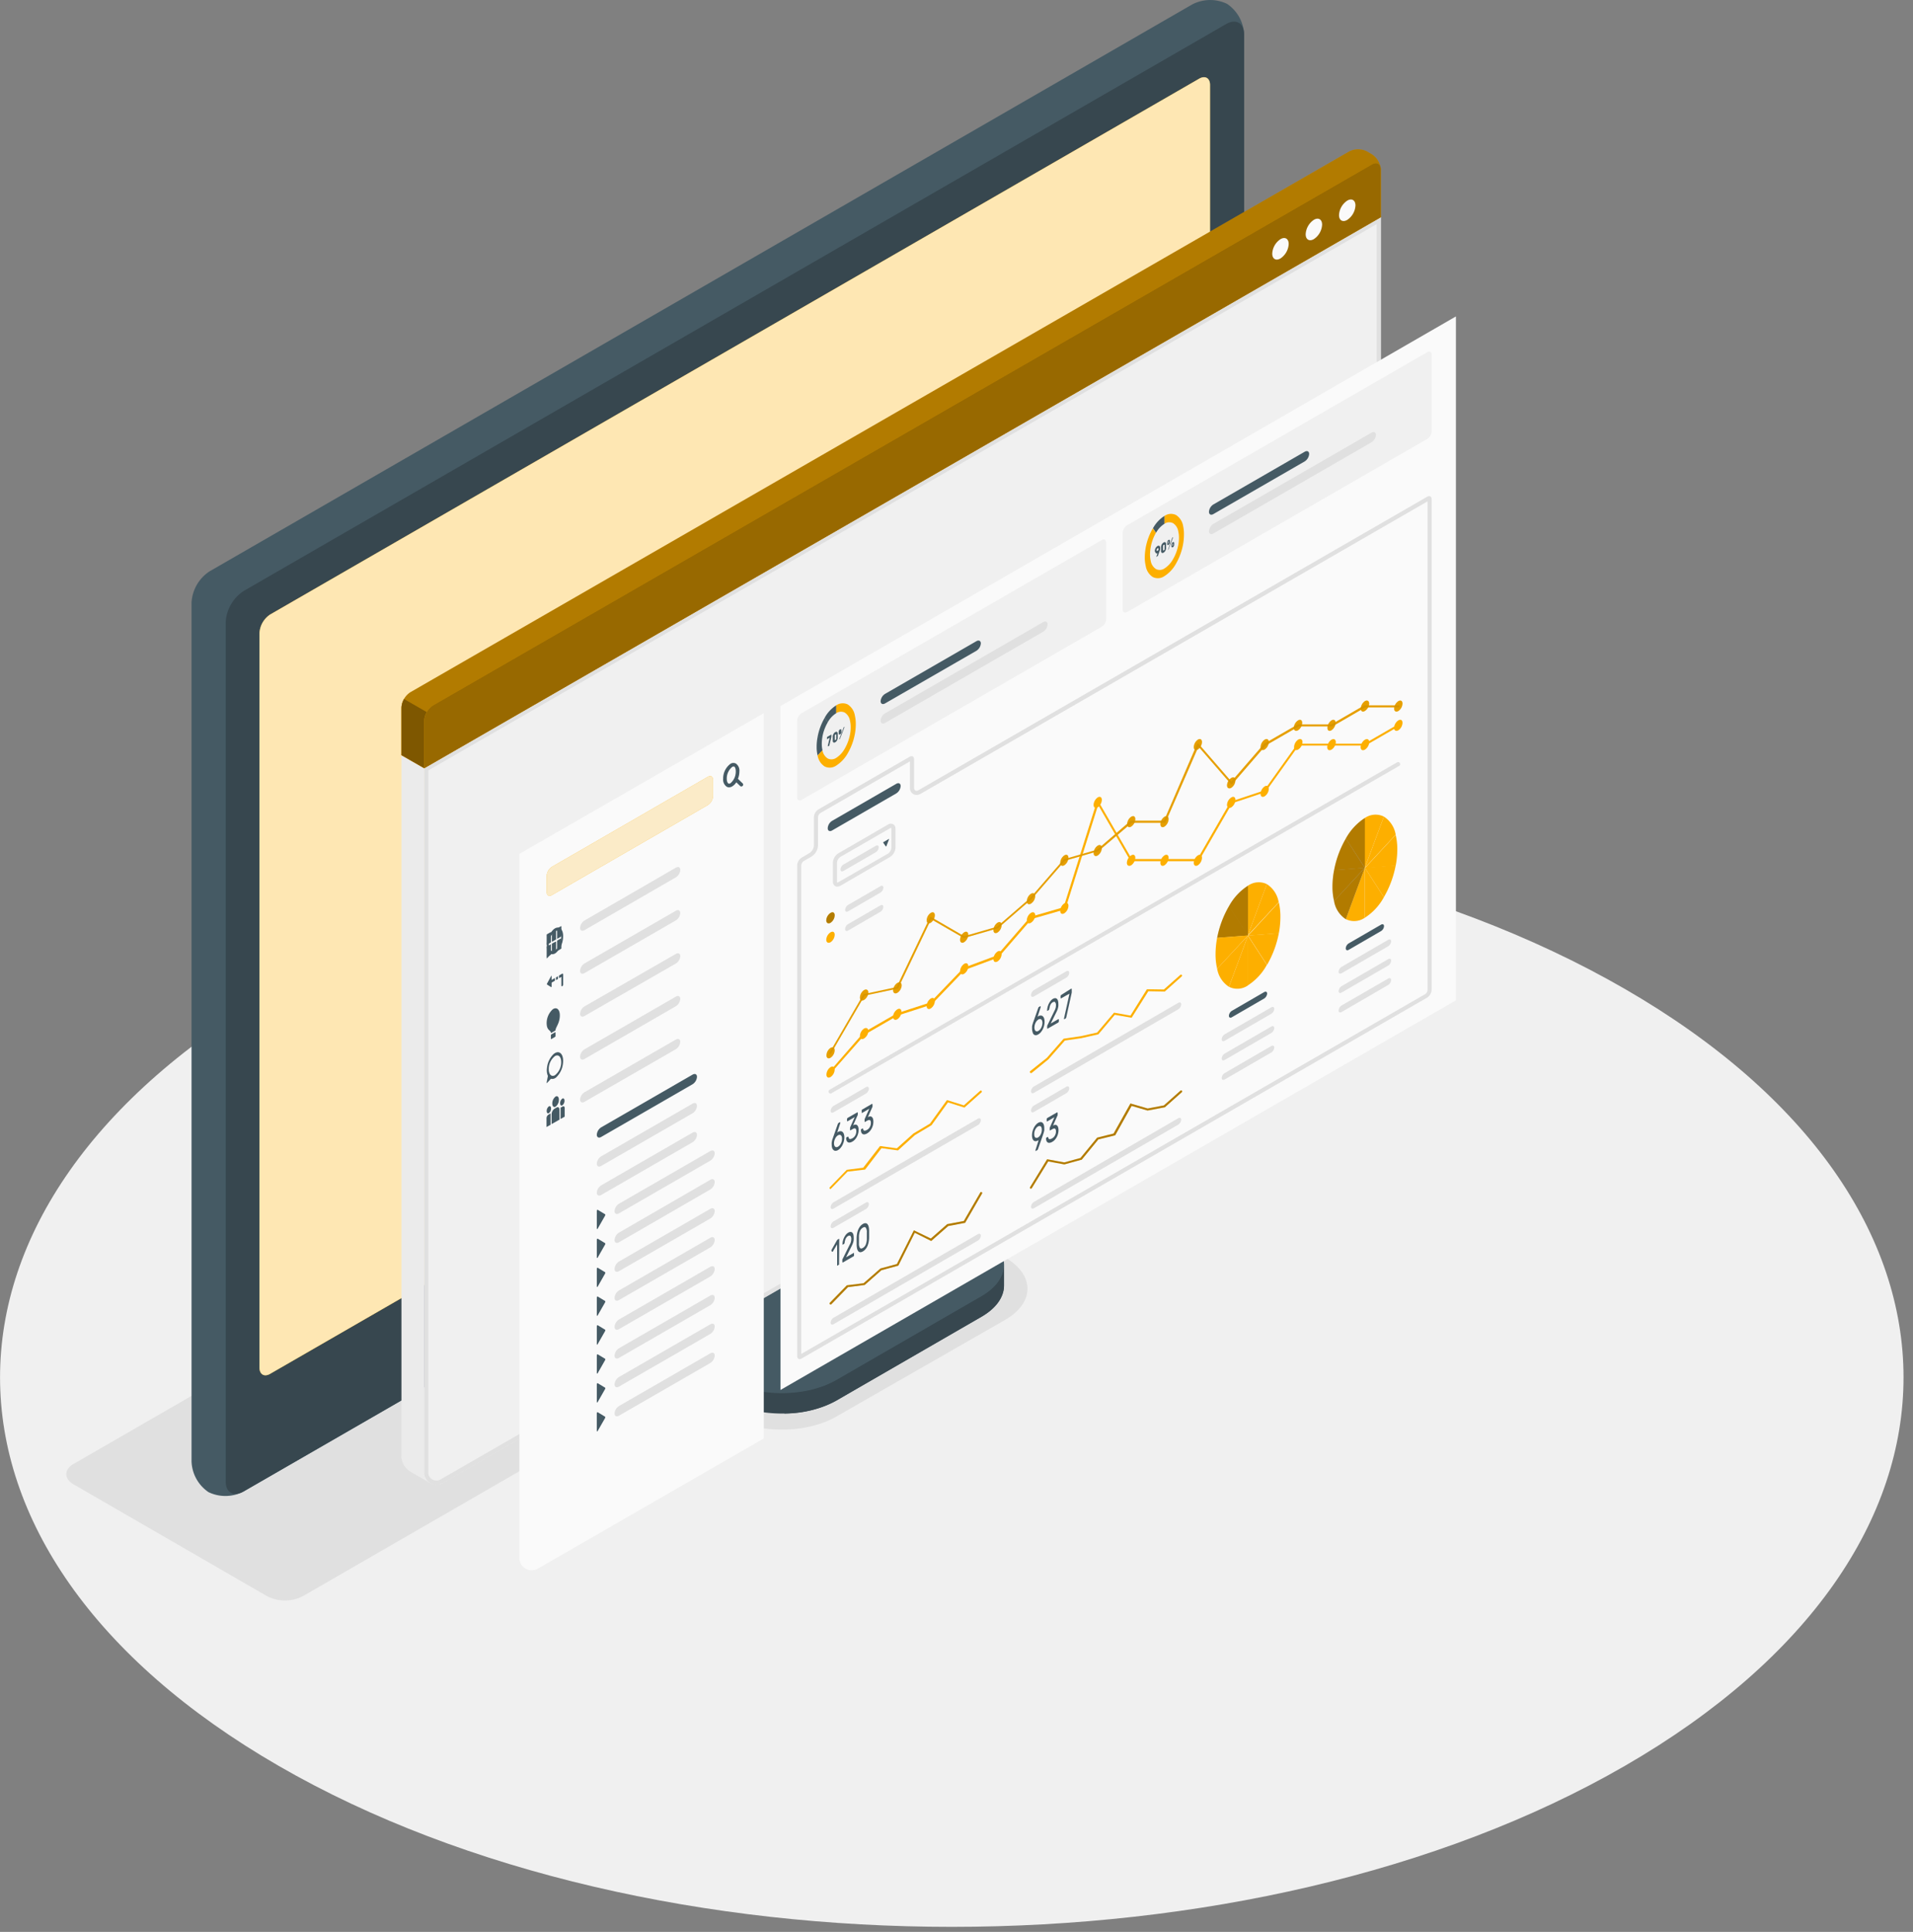 <svg width="201" height="203" fill="none" xmlns="http://www.w3.org/2000/svg"><rect width="100%" height="100%" fill="#808080" stroke="none"/><path d="M29.292 185.56c-39.05-22.548-39.05-59.103 0-81.65 39.052-22.547 102.368-22.547 141.423 0 39.056 22.547 39.052 59.102 0 81.65-39.051 22.547-102.371 22.547-141.423 0Z" fill="#F0F0F0"/><path d="m135.068 106.013-20.326-11.752a4.133 4.133 0 0 0-3.74 0L7.739 153.82c-1.032.595-1.032 1.562 0 2.158l20.33 11.751a4.133 4.133 0 0 0 3.74 0l38.694-22.325 5.951 3.453c3.149 1.817 8.254 1.817 11.407 0l17.729-10.155c3.153-1.817 3.153-4.748 0-6.582l-5.947-3.452 35.416-20.518c1.036-.574 1.036-1.532.009-2.136Z" fill="#E0E0E0"/><path d="m87.85 147.184 15.28-8.83c1.572-.906 2.358-2.097 2.358-3.288v-2.123L91.11 124.79a3.367 3.367 0 0 1-1.52-2.633v-18.846l-26.653 15.411v18.821a3.35 3.35 0 0 0 1.525 2.633l11.981 7.008c3.149 1.796 8.258 1.796 11.407 0Z" fill="#37474F"/><path d="M69.323 140.874v2.115l-4.889-2.814a3.36 3.36 0 0 1-1.52-2.633v-18.821l5.084-2.93c.103 1.295.22 2.624.323 3.923l-3.563 2.059v14.708a3.333 3.333 0 0 0 1.52 2.632l3.045 1.761Z" fill="#263238"/><path d="M64.758 136.485a3.365 3.365 0 0 0 1.52 2.632l10.167 5.909c3.149 1.817 8.254 1.817 11.407 0l15.284-8.826c3.149-1.817 3.149-4.747 0-6.577l-10.17-5.917a3.354 3.354 0 0 1-1.525-2.633v-14.708l-26.683 15.412v14.708Z" fill="#455A64"/><path opacity=".15" d="m96.062 125.497-3.097-1.787a3.351 3.351 0 0 1-1.524-2.632v-14.713l-26.683 15.412v14.708a3.365 3.365 0 0 0 1.52 2.632l3.045 1.753 26.739-15.373Z" fill="#000"/><path d="M105.495 132.941v2.124c0 1.195-.79 2.378-2.362 3.293l-15.28 8.821a11.437 11.437 0 0 1-5.443 1.351v-2.115a11.437 11.437 0 0 0 5.442-1.351l15.281-8.83c1.572-.928 2.362-2.119 2.362-3.293Z" fill="#37474F"/><path d="M21.909 156.791a4.097 4.097 0 0 0 3.684-.069l103.224-59.557a4.184 4.184 0 0 0 1.9-3.289V3.63a4.062 4.062 0 0 0-1.783-3.22 4.08 4.08 0 0 0-3.685.066L22.025 60.032a4.2 4.2 0 0 0-1.9 3.289v90.246a4.075 4.075 0 0 0 1.784 3.224Z" fill="#455A64"/><path d="m25.594 156.717 103.224-59.536a4.186 4.186 0 0 0 1.9-3.289V3.63c0-1.213-.863-1.705-1.9-1.096L25.616 62.09a4.2 4.2 0 0 0-1.9 3.288v90.243c-.022 1.213.828 1.705 1.878 1.096Z" fill="#37474F"/><path d="M27.262 143.697V66.54a2.515 2.515 0 0 1 1.127-1.972l97.609-56.3c.627-.362 1.141-.068 1.141.657v77.161a2.523 2.523 0 0 1-1.141 1.972l-97.609 56.299c-.618.363-1.127.069-1.127-.66Z" fill="#FDAF00"/><path opacity=".7" d="M27.262 143.697V66.54a2.515 2.515 0 0 1 1.127-1.972l97.609-56.3c.627-.362 1.141-.068 1.141.657v77.161a2.523 2.523 0 0 1-1.141 1.972l-97.609 56.299c-.618.363-1.127.069-1.127-.66Z" fill="#fff"/><path d="M76.996 123.296c-.2.002-.396-.048-.57-.147a1.46 1.46 0 0 1-.63-1.342 4.112 4.112 0 0 1 1.891-3.272 1.302 1.302 0 0 1 1.478-.128 1.294 1.294 0 0 1 .63 1.341 4.117 4.117 0 0 1-1.892 3.276 1.842 1.842 0 0 1-.907.272Zm1.594-4.597a1.42 1.42 0 0 0-.687.216 3.714 3.714 0 0 0-1.676 2.9.863.863 0 0 0 1.46.842 3.704 3.704 0 0 0 1.676-2.9 1.054 1.054 0 0 0-.432-.967.704.704 0 0 0-.341-.091Z" fill="#FDAF00"/><path d="M145.082 22.787 44.574 80.722v74.002a1.296 1.296 0 0 0 1.922 1.113l1.793-1.031 94.918-54.689a4.145 4.145 0 0 0 1.875-3.246V22.787Z" fill="#F0F0F0"/><path d="M144.65 23.534V96.87a3.732 3.732 0 0 1-1.659 2.87l-94.918 54.69-1.793 1.031a.86.86 0 0 1-1.217-.405.83.83 0 0 1-.066-.333v-73.77l99.644-57.399.009-.021Zm.423-.725L44.574 80.722v74.002a1.296 1.296 0 0 0 1.296 1.295c.225.001.446-.059.64-.173l1.791-1.031 94.906-54.698a4.145 4.145 0 0 0 1.875-3.246V22.787l-.009.022Z" fill="#E0E0E0"/><path opacity=".8" d="M142.695 21.41 42.184 79.323l2.388 1.381 100.507-57.917-2.384-1.377Z" fill="#455A64"/><path d="M45.247 155.854a1.295 1.295 0 0 1-.674-1.131V80.721l-2.392-1.381v73.596a1.93 1.93 0 0 0 0 .272 1.982 1.982 0 0 0 .976 1.45l1.974 1.144.099.052h.017Z" fill="#EBEBEB"/><path d="M42.18 79.359v-4.994a2.074 2.074 0 0 1 .933-1.623l98.65-56.83a2.062 2.062 0 0 1 1.866 0l.514.298a2.07 2.07 0 0 1 .937 1.619v4.997L44.572 80.722 42.18 79.36Z" fill="#FDAF00"/><path opacity=".3" d="M42.18 79.359v-4.994a2.074 2.074 0 0 1 .933-1.623l98.65-56.83a2.062 2.062 0 0 1 1.866 0l.514.298a2.07 2.07 0 0 1 .937 1.619v4.997L44.572 80.722 42.18 79.36Z" fill="#000"/><path d="M44.574 75.742a2.072 2.072 0 0 1 .933-1.623l98.642-56.838c.514-.302.933-.06.933.535v5.01L44.574 80.722v-4.98Z" fill="#FDAF00"/><path opacity=".4" d="M44.574 75.742a2.072 2.072 0 0 1 .933-1.623l98.642-56.838c.514-.302.933-.06.933.535v5.01L44.574 80.722v-4.98Z" fill="#000"/><path d="M44.844 74.818c-.167.28-.26.598-.272.924v4.98l-2.388-1.377v-4.984a1.91 1.91 0 0 1 .272-.92l2.388 1.377Z" fill="#FDAF00"/><path opacity=".5" d="M44.844 74.818c-.167.28-.26.598-.272.924v4.98l-2.388-1.377v-4.984a1.91 1.91 0 0 1 .272-.92l2.388 1.377Z" fill="#000"/><path d="M140.691 22.602c0 .557.393.785.864.505a1.937 1.937 0 0 0 .864-1.52c0-.556-.393-.785-.864-.504a1.937 1.937 0 0 0-.864 1.519ZM137.188 24.618c0 .556.393.785.863.505a1.937 1.937 0 0 0 .864-1.52c0-.556-.393-.785-.864-.505a1.937 1.937 0 0 0-.863 1.52ZM133.676 26.65c0 .558.393.786.864.506a1.937 1.937 0 0 0 .863-1.52c0-.556-.393-.785-.863-.504a1.928 1.928 0 0 0-.864 1.519ZM54.574 89.723v74.002A1.293 1.293 0 0 0 55.856 165a1.3 1.3 0 0 0 .64-.161l1.793-1.032 21.962-12.658V74.941L54.574 89.723ZM82.004 74.194v71.861l70.97-40.943V33.25l-70.97 40.944Z" fill="#FAFAFA"/><path d="m74.372 81.624-16.382 9.46a1.21 1.21 0 0 0-.549.95v1.704c0 .35.247.488.549.316l16.382-9.46a1.21 1.21 0 0 0 .548-.95v-1.7c0-.35-.246-.493-.548-.32Z" fill="#FDAF00"/><path opacity=".8" d="m74.372 81.624-16.382 9.46a1.21 1.21 0 0 0-.549.95v1.704c0 .35.247.488.549.316l16.382-9.46a1.21 1.21 0 0 0 .548-.95v-1.7c0-.35-.246-.493-.548-.32Z" fill="#FAFAFA"/><path d="m78.016 82.302-.48-.466c.098-.245.149-.505.152-.768a.905.905 0 0 0-.358-.829.558.558 0 0 0-.588.026 1.92 1.92 0 0 0-.76 1.567.906.906 0 0 0 .363.828.48.48 0 0 0 .255.07.661.661 0 0 0 .332-.096 1.35 1.35 0 0 0 .432-.431l.397.38a.167.167 0 0 0 .13.056.194.194 0 0 0 .138-.06.185.185 0 0 0-.013-.277Zm-1.274 0a.208.208 0 0 1-.207.026c-.082-.047-.173-.207-.173-.5a1.562 1.562 0 0 1 .57-1.24.255.255 0 0 1 .134-.042.143.143 0 0 1 .073 0c.078.047.169.203.169.5a1.584 1.584 0 0 1-.566 1.26v-.004ZM57.843 99.056l-.367.211s-.038 0-.038-.03v-.993a.099.099 0 0 1 .038-.078l.367-.21s.04 0 .04.03v.992a.1.1 0 0 1-.04.078ZM58.39 98.736l-.367.212c-.021 0-.039 0-.039-.03v-.993a.089.089 0 0 1 .04-.074l.366-.203c.022 0 .04 0 .04.026v.997a.095.095 0 0 1-.04.065ZM58.945 98.416l-.367.216c-.022 0-.039 0-.039-.03v-.997a.095.095 0 0 1 .039-.073l.367-.212c.022 0 .039 0 .039.03v.993a.082.082 0 0 1-.039.073ZM57.843 100.337l-.367.211s-.038 0-.038-.03v-.993a.098.098 0 0 1 .038-.077l.367-.212s.04 0 .04.03v.993c0 .015-.004.03-.011.043a.097.097 0 0 1-.029.035ZM58.39 100.018l-.367.211c-.021 0-.039 0-.039-.03v-.992a.09.09 0 0 1 .04-.074l.366-.19c.022 0 .04 0 .04.026v.997a.094.094 0 0 1-.04.052ZM58.945 99.698l-.367.216c-.022 0-.039 0-.039-.03v-.998a.096.096 0 0 1 .039-.073l.367-.211c.022 0 .039 0 .039.03v.992a.082.082 0 0 1-.039.074ZM57.9 103.721l-.431-.272v-.082l.432-.798c0-.039.056-.035.056 0v1.074c.004.048-.035.091-.056.078Z" fill="#455A64"/><path d="m57.708 103.112.596-.341v.281l-.596.345c-.048.03-.09 0-.09-.09a.252.252 0 0 1 .09-.195ZM58.418 102.702l.203-.116v.285l-.203.116v-.285ZM59.17 102.395v1.041a.23.23 0 0 1-.094.194c-.048.03-.091 0-.091-.087v-.897l-.25.142v-.28l.34-.199c.052-.013.096.026.096.086ZM58.078 106.055a1.954 1.954 0 0 0-.626 1.683c.073.539.393.518.431.768 0 .03.022.039.04.03l.401-.229a.095.095 0 0 0 .03-.032.1.1 0 0 0 .013-.041c.043-.332.454-.734.454-1.541.004-.617-.337-.919-.743-.638ZM58.319 108.956l-.389.225c-.026 0-.047 0-.047-.039v-.354a.124.124 0 0 1 .047-.095l.389-.224c.026 0 .047 0 .047.039v.362a.119.119 0 0 1-.014.049.124.124 0 0 1-.033.037ZM58.172 97.65a2.356 2.356 0 0 0-.704 1.493c-.039.274-.005.554.1.81l-.13.683c0 .056 0 .082.051.047l.393-.431a.619.619 0 0 0 .57-.164c.408-.397.658-.927.705-1.493.099-.946-.402-1.416-.985-.946Zm.138 2.226c-.358.207-.652-.073-.652-.63a1.725 1.725 0 0 1 .652-1.38c.363-.208.656.073.656.63a1.725 1.725 0 0 1-.656 1.389v-.009ZM58.172 110.755a2.339 2.339 0 0 0-.704 1.489c-.04.275-.005.557.1.815l-.13.678c0 .056 0 .086.051.052l.393-.432a.611.611 0 0 0 .57-.164c.407-.397.657-.927.705-1.493.099-.945-.402-1.424-.985-.945Zm.138 2.227c-.358.207-.652-.074-.652-.631a1.723 1.723 0 0 1 .652-1.381c.363-.207.656.074.656.63a1.727 1.727 0 0 1-.656 1.382ZM58.722 115.555a.902.902 0 0 1-.345.73c-.19.112-.346-.039-.346-.333a.914.914 0 0 1 .346-.729c.19-.108.345.039.345.332ZM59.314 115.658a.61.61 0 0 1-.23.488c-.129.073-.232-.026-.232-.22a.6.6 0 0 1 .233-.488c.125-.073.229.026.229.22ZM58.786 117.648l-.825.466v-1.045a.719.719 0 0 1 .298-.565l.224-.129c.16-.091.294 0 .294.224l.009 1.049ZM59.123 116.265l-.225.13v1.187l.432-.246v-.924c-.008-.147-.099-.207-.207-.147ZM57.441 116.742c0 .195.104.294.23.22a.597.597 0 0 0 .228-.483c0-.198-.103-.298-.229-.224a.612.612 0 0 0-.229.487ZM57.633 117.122l.22-.13v1.191l-.431.242v-.924a.468.468 0 0 1 .212-.379Z" fill="#455A64"/><path d="m61.416 96.724 9.597-5.55c.259-.151.466-.043.466.237a1 1 0 0 1-.466.777l-9.597 5.55c-.26.147-.467.043-.467-.237a1 1 0 0 1 .467-.777ZM61.416 101.236l9.592-5.533c.26-.147.467-.043.467.238a1 1 0 0 1-.467.776l-9.592 5.533c-.26.147-.467.043-.467-.237a1 1 0 0 1 .467-.777ZM61.416 105.748l9.597-5.512c.259-.151.466-.043.466.234a.994.994 0 0 1-.466.776l-9.597 5.512c-.26.151-.467.043-.467-.238a.993.993 0 0 1 .467-.772ZM61.416 110.259l9.592-5.532c.26-.151.467-.044.467.237a.99.99 0 0 1-.467.772l-9.592 5.538c-.26.146-.467.043-.467-.238a.996.996 0 0 1 .467-.777ZM61.416 114.769l9.592-5.533c.26-.146.467-.043.467.238a1 1 0 0 1-.467.777l-9.592 5.524c-.26.146-.467.043-.467-.238a1 1 0 0 1 .467-.768Z" fill="#E0E0E0"/><path d="m63.173 118.455 9.593-5.533c.26-.151.466-.043.466.233a1.002 1.002 0 0 1-.466.777l-9.593 5.533c-.259.151-.466.043-.466-.233a1 1 0 0 1 .466-.777Z" fill="#455A64"/><path d="m63.173 121.502 9.593-5.533c.26-.151.466-.043.466.237a.987.987 0 0 1-.466.773l-9.593 5.532c-.259.151-.466.044-.466-.233a.996.996 0 0 1 .466-.776ZM63.173 124.548l9.593-5.532c.26-.151.466-.043.466.237a.99.99 0 0 1-.466.773l-9.593 5.537c-.259.146-.466.043-.466-.238a1.001 1.001 0 0 1 .466-.777ZM65.037 126.486l9.592-5.533c.26-.151.467-.043.467.233a.998.998 0 0 1-.467.777l-9.592 5.533c-.255.151-.467.043-.467-.233a1.006 1.006 0 0 1 .467-.777Z" fill="#E0E0E0"/><path d="m62.798 129.106.782-1.372c.03-.052.03-.121 0-.138l-.782-.475c-.035-.021-.091.048-.091.121v1.847c.004.065.056.086.09.017Z" fill="#455A64"/><path d="m65.037 129.52 9.592-5.545c.26-.147.467-.043.467.237a1 1 0 0 1-.467.777l-9.592 5.546c-.255.151-.467.043-.467-.238a1.017 1.017 0 0 1 .467-.777Z" fill="#E0E0E0"/><path d="m62.798 132.146.782-1.373c.03-.051.03-.121 0-.142l-.782-.475c-.035-.021-.091.052-.091.125v1.847c.004.074.056.082.09.018Z" fill="#455A64"/><path d="m65.037 132.558 9.592-5.533c.26-.151.467-.043.467.238a1 1 0 0 1-.467.777l-9.592 5.532c-.255.147-.467.044-.467-.237a1.013 1.013 0 0 1 .467-.777Z" fill="#E0E0E0"/><path d="m62.798 135.196.782-1.376c.03-.052.03-.121 0-.138l-.782-.475c-.035-.022-.091.052-.091.125v1.847c.004.061.056.069.09.017Z" fill="#455A64"/><path d="m65.037 135.597 9.592-5.532c.26-.151.467-.044.467.233a.994.994 0 0 1-.467.777l-9.592 5.532c-.255.151-.467.043-.467-.233a1.006 1.006 0 0 1 .467-.777Z" fill="#E0E0E0"/><path d="m62.798 138.217.782-1.372c.03-.052.03-.121 0-.138l-.782-.475c-.035-.026-.091.047-.091.121v1.864c.004.056.056.069.09 0Z" fill="#455A64"/><path d="m65.037 138.648 9.592-5.533c.26-.146.467-.043.467.238a1 1 0 0 1-.467.777l-9.592 5.532c-.255.147-.467.043-.467-.237a1.009 1.009 0 0 1 .467-.777Z" fill="#E0E0E0"/><path d="m62.798 141.238.782-1.373c.03-.052.03-.121 0-.142l-.782-.475c-.035-.022-.091.052-.091.125v1.865c.004.073.056.082.09 0Z" fill="#455A64"/><path d="m65.037 141.67 9.592-5.533c.26-.151.467-.043.467.237a.987.987 0 0 1-.467.773l-9.592 5.537c-.255.146-.467.043-.467-.238a1.017 1.017 0 0 1 .467-.776Z" fill="#E0E0E0"/><path d="m62.798 144.294.782-1.377c.03-.051.03-.12 0-.138l-.782-.474c-.035-.022-.091.051-.091.125v1.83c.004.09.056.099.09.034Z" fill="#455A64"/><path d="m65.037 144.691 9.592-5.533c.26-.151.467-.043.467.233a.994.994 0 0 1-.467.777l-9.592 5.533c-.255.151-.467.043-.467-.237a1.008 1.008 0 0 1 .467-.773Z" fill="#E0E0E0"/><path d="m62.798 147.326.782-1.372c.03-.052.03-.121 0-.138l-.782-.475c-.035-.026-.091.048-.091.121v1.847c.004.074.056.087.09.017Z" fill="#455A64"/><path d="m65.037 147.742 9.592-5.533c.26-.147.467-.043.467.237a1.004 1.004 0 0 1-.467.777l-9.592 5.533c-.255.147-.467.043-.467-.237a1.017 1.017 0 0 1 .467-.777Z" fill="#E0E0E0"/><path d="m62.798 150.365.778-1.359c.03-.052.03-.121 0-.143l-.782-.474c-.035-.022-.09.051-.09.125v1.847c.008.06.06.069.094.004Z" fill="#455A64"/><path d="m84.229 84.045 31.528-18.186a1.03 1.03 0 0 0 .467-.807V57.02c0-.298-.212-.431-.467-.268L84.229 74.935a1.028 1.028 0 0 0-.471.807v8.036c0 .297.211.418.47.267Z" fill="#F0F0F0"/><path d="m86.974 78.38.207-.864-.285.164V77.5a.074.074 0 0 1 0-.03v-.026l.458-.263a.047.047 0 0 1 0 .026v.138a.701.701 0 0 1 0 .082l-.207.863v.03a.046.046 0 0 1 0 .022l-.139.077a.035.035 0 0 1-.026-.011.035.035 0 0 1-.008-.028ZM87.759 76.933a.199.199 0 0 1 .125-.038.13.13 0 0 1 .087.034c.024.028.04.063.047.1a.707.707 0 0 1 0 .142v.263c.004.055.004.11 0 .164a.716.716 0 0 1-.047.156.926.926 0 0 1-.087.138.593.593 0 0 1-.125.103.26.26 0 0 1-.125.039.148.148 0 0 1-.082-.039.182.182 0 0 1-.052-.1.706.706 0 0 1 0-.141v-.26a.998.998 0 0 1 0-.163.697.697 0 0 1 .134-.293.47.47 0 0 1 .125-.105Zm.103.596v-.25a.334.334 0 0 0 0-.065.13.13 0 0 0 0-.043.034.034 0 0 0-.03 0h-.047a.204.204 0 0 0-.078.095.368.368 0 0 0 0 .064v.385a.101.101 0 0 0 0 .043c.01.003.02.003.03 0a.073.073 0 0 0 .048 0 .156.156 0 0 0 .047-.043.125.125 0 0 0 .03-.052.18.18 0 0 0 0-.065.377.377 0 0 0-.021-.073l.022.004ZM88.405 76.872v-.112a.318.318 0 0 0 0-.07l-.026-.051a.065.065 0 0 0-.047 0 .112.112 0 0 0-.065 0 .189.189 0 0 0-.065.052.266.266 0 0 0-.047.073.297.297 0 0 0-.026.168v.112a.207.207 0 0 0 0 .078.073.073 0 0 0 .026.047.06.06 0 0 0 .047 0 .16.16 0 0 0 .065 0 .276.276 0 0 0 .065-.056.403.403 0 0 0 .047-.069.304.304 0 0 0 .026-.082.654.654 0 0 0 0-.09ZM88.643 76.419v.03l-.475 1.247.077-.043a.052.052 0 0 0 .022-.022v-.026l.475-1.234-.078.048a.042.042 0 0 0-.021 0ZM86.969 75.906l-.316-.488a6.23 6.23 0 0 0-.747 2.015l.51-.043a4.71 4.71 0 0 1 .553-1.484ZM87.866 74.938v-.825a3.523 3.523 0 0 0-1.21 1.295l.316.488c.212-.39.52-.72.894-.958ZM86.345 78.159a4.25 4.25 0 0 1 .073-.768l-.51.043a5.298 5.298 0 0 0-.103 1.036c-.004.31.031.618.104.919l.51-.553a2.936 2.936 0 0 1-.074-.677Z" fill="#455A64"/><path d="M89.82 75.173a1.727 1.727 0 0 0-.748-1.153 1.214 1.214 0 0 0-1.21.095v.825a.899.899 0 0 1 .895-.065 1.266 1.266 0 0 1 .553.863c.05.222.075.45.073.678 0 .257-.025.515-.073.768a4.82 4.82 0 0 1-.553 1.484c-.214.391-.521.723-.894.967a.89.89 0 0 1-.894.065 1.251 1.251 0 0 1-.553-.863l-.51.552a1.687 1.687 0 0 0 .747 1.153 1.202 1.202 0 0 0 1.21-.095c.505-.325.92-.77 1.21-1.295a6.308 6.308 0 0 0 .746-2.011c.065-.343.099-.691.1-1.04a3.973 3.973 0 0 0-.1-.928Z" fill="#FDAF00"/><path d="m92.998 72.91 9.588-5.533c.259-.15.471-.043.471.233a1.003 1.003 0 0 1-.471.777l-9.588 5.524c-.259.151-.47.043-.47-.233a1 1 0 0 1 .47-.768Z" fill="#455A64"/><path d="m92.998 74.952 16.607-9.58c.259-.152.466-.044.466.237a.991.991 0 0 1-.466.772l-16.607 9.581c-.259.151-.47.043-.47-.237a.998.998 0 0 1 .47-.773Z" fill="#E0E0E0"/><path d="m118.427 64.31 31.529-18.187a1.035 1.035 0 0 0 .467-.812V37.28c0-.298-.208-.432-.467-.268l-31.529 18.182a1.036 1.036 0 0 0-.466.812v8.031c.009.298.216.42.466.272Z" fill="#F0F0F0"/><path d="M121.336 57.906c0-.057.009-.114.026-.169a.587.587 0 0 1 .06-.15.588.588 0 0 1 .195-.211.425.425 0 0 1 .103-.036.156.156 0 0 1 .091.022.2.2 0 0 1 .065.078.43.43 0 0 1 .021.142.375.375 0 0 1 0 .082.504.504 0 0 1 0 .078.47.47 0 0 1-.021.073l-.026.069-.181.492a.057.057 0 0 0 0 .026.055.055 0 0 1-.022.021l-.151.087a.021.021 0 0 1 0-.022l.125-.332a.218.218 0 0 1-.091 0 .112.112 0 0 1-.073-.03.177.177 0 0 1-.052-.078.363.363 0 0 1-.069-.142Zm.384-.22a.15.15 0 0 0 0-.052.031.031 0 0 0-.008-.015.047.047 0 0 0-.013-.011h-.035a.07.07 0 0 0-.039 0l-.039.03-.03.047a.23.23 0 0 0-.026.057.263.263 0 0 0 0 .056.15.15 0 0 0 0 .051s0 .022.026.026h.03a.07.07 0 0 0 .039 0 .132.132 0 0 0 .039-.034.165.165 0 0 0 .035-.043.19.19 0 0 0 .021-.056.263.263 0 0 0 0-.056ZM122.259 57.008a.192.192 0 0 1 .121-.04.122.122 0 0 1 .087.035.266.266 0 0 1 .051.1.485.485 0 0 1 0 .142v.263a.643.643 0 0 1 0 .164c-.013.053-.03.105-.051.156a.734.734 0 0 1-.087.138.56.56 0 0 1-.121.103.276.276 0 0 1-.125.04.145.145 0 0 1-.086-.04.235.235 0 0 1-.052-.099.638.638 0 0 1 0-.138v-.263a.898.898 0 0 1 0-.164.905.905 0 0 1 .052-.16.547.547 0 0 1 .211-.237Zm.1.595a2.614 2.614 0 0 0 0-.25.305.305 0 0 0 0-.06.126.126 0 0 0 0-.048.046.046 0 0 0-.031 0h-.047a.159.159 0 0 0-.048.043.356.356 0 0 0-.034.052v.138a2.02 2.02 0 0 0 0 .246v.065a.156.156 0 0 0 0 .043.037.037 0 0 0 .034 0h.048l.047-.039a.24.24 0 0 0 .031-.056.698.698 0 0 0 0-.065.397.397 0 0 0 0-.069ZM122.923 56.838a.422.422 0 0 1 0 .112c.002.03.002.06 0 .09a.372.372 0 0 1-.073.151.278.278 0 0 1-.069.057.133.133 0 0 1-.065.021.064.064 0 0 1-.043 0 .135.135 0 0 1-.03-.052.337.337 0 0 1 0-.077.15.15 0 0 1 0-.052.306.306 0 0 1 0-.06.415.415 0 0 1 0-.087.405.405 0 0 1 .03-.082.258.258 0 0 1 .043-.073.315.315 0 0 1 .065-.052.158.158 0 0 1 .069 0 .055.055 0 0 1 .043 0 .134.134 0 0 1 .03.052.446.446 0 0 1 0 .052Zm.242-.311v-.03h.022l.078-.048-.471 1.235a.112.112 0 0 1 0 .025v.022l-.078.043.449-1.247Zm-.432.526v.052c0 .009 0 0 .026 0a.04.04 0 0 0 .02-.013.036.036 0 0 0 .01-.021v-.16a.224.224 0 0 0 0-.052h-.03a.068.068 0 0 0-.026.04.204.204 0 0 0 0 .06v.094Zm.635.044a.526.526 0 0 1 0 .112c.002.03.002.06 0 .09a.6.6 0 0 1-.03.082.246.246 0 0 1-.048.07.16.16 0 0 1-.064.056.13.13 0 0 1-.065 0 .053.053 0 0 1-.043 0 .152.152 0 0 1-.031-.052.45.45 0 0 1 0-.074.422.422 0 0 1 0-.112.685.685 0 0 1 0-.09.48.48 0 0 1 .074-.151.245.245 0 0 1 .065-.057.157.157 0 0 1 .064 0 .064.064 0 0 1 .048 0 .15.15 0 0 1 .03.052.263.263 0 0 1 0 .056v.018Zm-.19.215v.052c0 .009 0 0 .026 0a.043.043 0 0 0 .03-.035.234.234 0 0 0 0-.064.302.302 0 0 0 0-.095.113.113 0 0 0 0-.052h-.03a.068.068 0 0 0-.026.039.204.204 0 0 0 0 .06v.095ZM122.354 55.035v-.824a3.52 3.52 0 0 0-1.209 1.295l.315.487c.212-.39.52-.719.894-.958Z" fill="#455A64"/><path d="M124.311 55.268a1.701 1.701 0 0 0-.747-1.152 1.203 1.203 0 0 0-1.21.095v.824a.893.893 0 0 1 .894-.064 1.254 1.254 0 0 1 .553.863c.051.222.076.45.074.677a4.215 4.215 0 0 1-.074.769 4.703 4.703 0 0 1-.553 1.484 2.71 2.71 0 0 1-.894.967.89.89 0 0 1-.894.065 1.257 1.257 0 0 1-.552-.864 2.915 2.915 0 0 1-.074-.677 4.713 4.713 0 0 1 .613-2.253l-.315-.488a6.246 6.246 0 0 0-.851 3.052c-.001.31.034.618.104.919a1.687 1.687 0 0 0 .747 1.152 1.202 1.202 0 0 0 1.209-.095 3.564 3.564 0 0 0 1.21-1.294 6.354 6.354 0 0 0 .747-2.012c.065-.342.098-.69.099-1.04a3.962 3.962 0 0 0-.086-.928Z" fill="#FDAF00"/><path d="m127.494 53.006 9.592-5.537c.255-.147.467-.043.467.237a1.012 1.012 0 0 1-.467.777l-9.592 5.533c-.259.15-.467.043-.467-.237a.992.992 0 0 1 .467-.773Z" fill="#455A64"/><path d="m127.494 55.044 16.606-9.577c.26-.151.471-.043.471.237a.995.995 0 0 1-.471.773l-16.606 9.58c-.259.147-.467.044-.467-.237a1.013 1.013 0 0 1 .467-.776Z" fill="#E0E0E0"/><path d="m87.435 86.25 6.73-3.885c.258-.15.466-.043.466.234a.998.998 0 0 1-.467.776l-6.729 3.885c-.259.15-.466.043-.466-.238a.991.991 0 0 1 .466-.772Z" fill="#455A64"/><path d="M149.994 52.673v51.357a.594.594 0 0 1-.251.432L84.19 142.268V90.91a.621.621 0 0 1 .255-.431l.816-.47a1.464 1.464 0 0 0 .687-1.183v-2.96a.6.6 0 0 1 .25-.432l9.411-5.43v2.762a.704.704 0 0 0 .691.764.864.864 0 0 0 .432-.12l53.271-30.733-.009-.004Zm.173-.544a.436.436 0 0 0-.208.065L96.507 83.03a.432.432 0 0 1-.207.064c-.155 0-.259-.125-.259-.332V79.79c0-.212-.108-.333-.26-.333a.431.431 0 0 0-.206.065l-9.593 5.533a1.036 1.036 0 0 0-.466.811v2.97a1.027 1.027 0 0 1-.471.806l-.816.475a1.027 1.027 0 0 0-.471.807v51.552c0 .211.108.336.259.336a.429.429 0 0 0 .212-.064l65.726-37.923a1.024 1.024 0 0 0 .467-.807V52.461c0-.211-.104-.332-.26-.332h.005Z" fill="#E0E0E0"/><path d="M87.984 93.164a.461.461 0 0 1-.229-.056.548.548 0 0 1-.246-.492V90.66a1.249 1.249 0 0 1 .579-.997l5.213-3.021a.539.539 0 0 1 .544-.035.55.55 0 0 1 .246.492v1.955a1.249 1.249 0 0 1-.579.997l-5.208 3.021a.657.657 0 0 1-.32.09Zm.32-3.125a.804.804 0 0 0-.363.622v1.955a.164.164 0 0 0 .03.116.169.169 0 0 0 .117-.034l5.213-3a.83.83 0 0 0 .358-.625v-1.955a.164.164 0 0 0-.03-.117.168.168 0 0 0-.117.035l-5.208 3.003Z" fill="#E0E0E0"/><path d="m88.624 90.841 3.398-1.967c.173-.1.311-.03.311.155a.66.66 0 0 1-.31.518l-3.4 1.972c-.172.1-.31.026-.31-.16a.668.668 0 0 1 .31-.518Z" fill="#E0E0E0"/><path d="m92.802 88.55.28.402s.031 0 .044-.026l.28-.725v-.051l-.56.323a.069.069 0 0 0-.044.078Z" fill="#455A64"/><path d="M87.268 112.131c.25-.142.432-.026.432.259a.987.987 0 0 1-.432.781c-.25.143-.432.026-.432-.259a.99.99 0 0 1 .432-.781ZM90.784 108.084c.25-.142.453-.026.453.259a.992.992 0 0 1-.453.781c-.247.143-.432.026-.432-.259a.994.994 0 0 1 .431-.781ZM94.285 106.061c.247-.143.432-.026.432.259a.99.99 0 0 1-.431.781c-.251.142-.454.026-.454-.259a.992.992 0 0 1 .454-.781ZM97.795 104.924c.25-.142.432-.026.432.259a.99.99 0 0 1-.432.781c-.25.143-.432.026-.432-.259a.987.987 0 0 1 .432-.781ZM101.307 101.279c.25-.142.432-.025.432.264a.983.983 0 0 1-.432.777c-.246.146-.432.03-.432-.259a1.001 1.001 0 0 1 .432-.782ZM104.811 99.987c.25-.143.432-.026.432.259a.997.997 0 0 1-.432.781c-.251.142-.432.026-.432-.259a.99.99 0 0 1 .432-.781ZM108.319 95.923c.25-.147.453-.03.453.259a.997.997 0 0 1-.453.78c-.247.143-.432.027-.432-.262a.995.995 0 0 1 .432-.777ZM111.83 94.924c.247-.143.432-.026.432.263a.995.995 0 0 1-.432.777c-.25.147-.432.03-.432-.259a1.006 1.006 0 0 1 .432-.781ZM115.338 83.791c.251-.142.432-.026.432.263a1.012 1.012 0 0 1-.432.781c-.25.143-.432.027-.432-.263a1.005 1.005 0 0 1 .432-.78ZM118.856 89.88c.246-.147.432-.03.432.259a1.017 1.017 0 0 1-.432.781c-.251.142-.454.026-.454-.263a.99.99 0 0 1 .454-.777ZM122.354 89.88c.25-.147.432-.03.432.259a1.005 1.005 0 0 1-.432.781c-.251.142-.432.026-.432-.263a.984.984 0 0 1 .432-.777ZM125.862 89.88c.25-.147.432-.03.432.259a1.005 1.005 0 0 1-.432.781c-.247.142-.432.026-.432-.263a.996.996 0 0 1 .432-.777ZM129.375 83.794c.247-.147.432-.03.432.259a1.004 1.004 0 0 1-.432.781c-.25.142-.453.026-.453-.263a.99.99 0 0 1 .453-.777ZM132.881 82.631c.251-.142.432-.026.432.259a.993.993 0 0 1-.432.781c-.25.143-.432.026-.432-.259a.993.993 0 0 1 .432-.78ZM136.401 77.717c.25-.142.453-.026.453.263a.989.989 0 0 1-.453.777c-.247.147-.432.03-.432-.259a1.004 1.004 0 0 1 .432-.781ZM140.221 78.43c.177-.305.177-.634.002-.736-.176-.101-.461.064-.638.37-.176.306-.177.635-.001.737.175.1.461-.065.637-.37ZM143.733 78.43c.176-.305.177-.634.002-.736-.176-.101-.462.064-.638.37-.177.306-.177.635-.002.737.176.1.461-.065.638-.37ZM146.93 75.694c.246-.143.432-.026.432.263a.997.997 0 0 1-.432.777c-.25.146-.453.03-.453-.26a.997.997 0 0 1 .453-.78Z" fill="#FDAF00"/><path d="M87.26 112.753a.116.116 0 0 1-.073-.026.11.11 0 0 1-.03-.077c0-.029.01-.057.03-.078l3.542-4.065.03-.026 3.481-2.007 3.503-1.135 3.49-3.63.043-.026 3.481-1.294 3.49-4.027a.181.181 0 0 1 .052-.034l3.455-.997 3.481-11.062a.11.11 0 0 1 .034-.052.114.114 0 0 1 .057-.025.118.118 0 0 1 .108.056l3.477 6.016h6.91l3.459-5.995a.11.11 0 0 1 .061-.051l3.477-1.153 3.485-4.88a.117.117 0 0 1 .091-.044h6.988l3.481-2.011a.113.113 0 0 1 .151.039.111.111 0 0 1-.043.147l-3.507 2.028a.12.12 0 0 1-.056 0h-6.962l-3.477 4.864a.096.096 0 0 1-.052.039l-3.455 1.152-3.49 6.042a.107.107 0 0 1-.041.038.109.109 0 0 1-.054.014h-7.018a.114.114 0 0 1-.091-.052l-3.386-5.86-3.434 10.91a.13.13 0 0 1-.028.044.129.129 0 0 1-.045.029l-3.481 1.001-3.486 4.027-.043.03-3.49 1.295-3.49 3.629a.085.085 0 0 1-.043.026l-3.51 1.135-3.456 1.994-3.546 4.026a.104.104 0 0 1-.07.026Z" fill="#FDAF00"/><path d="M87.27 114.912a.213.213 0 0 1-.186-.107.221.221 0 0 1 .077-.298l59.65-34.41a.217.217 0 0 1 .276.089.216.216 0 0 1-.06.283l-59.65 34.396a.198.198 0 0 1-.108.047Z" fill="#E0E0E0"/><path d="M87.268 110.108c.25-.143.432-.026.432.259a.987.987 0 0 1-.432.781c-.25.142-.432.026-.432-.259a.986.986 0 0 1 .432-.781ZM90.784 104.035c.25-.142.453-.026.453.259a.988.988 0 0 1-.453.781c-.247.143-.432.026-.432-.258a.998.998 0 0 1 .431-.782ZM94.608 103.986c.176-.306.177-.636.001-.737-.175-.101-.46.064-.637.37-.177.305-.177.635-.002.736.176.102.461-.064.638-.369ZM97.795 95.923c.25-.147.432-.03.432.259a.993.993 0 0 1-.432.78c-.25.143-.432.027-.432-.262a.981.981 0 0 1 .432-.777ZM101.307 97.963c.25-.142.432-.026.432.26a.993.993 0 0 1-.432.78c-.246.143-.432.026-.432-.259a.993.993 0 0 1 .432-.78ZM104.811 96.95c.25-.143.432-.026.432.263a.984.984 0 0 1-.432.776c-.251.147-.432.03-.432-.258a1.005 1.005 0 0 1 .432-.782ZM108.319 93.915c.25-.147.453-.03.453.259a.997.997 0 0 1-.453.781c-.247.142-.432.026-.432-.259a.991.991 0 0 1 .432-.781ZM111.83 89.88c.247-.147.432-.03.432.259a1.004 1.004 0 0 1-.432.781c-.25.142-.432.026-.432-.263a.997.997 0 0 1 .432-.777ZM115.338 88.854c.251-.143.432-.026.432.259a.992.992 0 0 1-.432.78c-.25.143-.432.027-.432-.258a.993.993 0 0 1 .432-.781ZM118.858 85.82c.25-.147.432-.03.432.258a1.004 1.004 0 0 1-.432.781c-.247.143-.432.026-.432-.263a.995.995 0 0 1 .432-.777ZM122.354 85.82c.25-.147.432-.03.432.258a1.005 1.005 0 0 1-.432.781c-.251.143-.432.026-.432-.263a.985.985 0 0 1 .432-.777ZM125.862 77.717c.25-.142.432-.026.432.263a.997.997 0 0 1-.432.777c-.247.147-.432.03-.432-.259a1.004 1.004 0 0 1 .432-.781ZM129.375 81.741c.247-.142.432-.03.432.26a.991.991 0 0 1-.432.78c-.25.143-.453.026-.453-.259a.985.985 0 0 1 .453-.78ZM132.881 77.717c.251-.142.432-.026.432.263a.984.984 0 0 1-.432.777c-.25.147-.432.03-.432-.259a1.005 1.005 0 0 1 .432-.781ZM136.391 75.694c.246-.143.432-.026.432.263a.997.997 0 0 1-.432.777c-.25.146-.453.03-.453-.26a.997.997 0 0 1 .453-.78ZM139.901 75.694c.25-.143.432-.026.432.263a.986.986 0 0 1-.432.777c-.251.146-.432.03-.432-.26a.992.992 0 0 1 .432-.78ZM143.408 73.67c.251-.142.454-.026.454.263a.99.99 0 0 1-.454.777c-.246.147-.431.03-.431-.259a1.016 1.016 0 0 1 .431-.78ZM146.93 73.67c.246-.142.432-.026.432.263a.997.997 0 0 1-.432.777c-.25.147-.453.03-.453-.259a.996.996 0 0 1 .453-.78Z" fill="#FDAF00"/><path d="M87.27 110.738a.107.107 0 0 1-.057 0 .11.11 0 0 1-.038-.147l3.532-6.085a.098.098 0 0 1 .074-.052l3.43-.734 3.485-7.293a.113.113 0 0 1 .069-.056.104.104 0 0 1 .086 0l3.455 2.002 3.455-.997 3.486-3.02 3.503-4.04a.083.083 0 0 1 .051-.035l3.486-1.006 3.49-3.02a.106.106 0 0 1 .073-.026h3.455l3.464-8.032a.121.121 0 0 1 .086-.065.106.106 0 0 1 .096.039l3.429 3.953 3.425-3.953a.086.086 0 0 1 .03-.026l3.52-2.028a.084.084 0 0 1 .052 0h3.481l3.455-2.003a.12.12 0 0 1 .052 0h3.537a.11.11 0 0 1 .077.032.108.108 0 0 1-.077.184h-3.481l-3.455 2.002h-3.533l-3.481 2.007-3.494 4.036a.111.111 0 0 1-.038.026.11.11 0 0 1-.126-.026l-3.399-3.92-3.456 7.942a.103.103 0 0 1-.04.047.105.105 0 0 1-.059.018h-3.455l-3.512 2.986h-.043l-3.476 1.001-3.495 4.027-3.515 3.047-.039.022-3.507 1.014a.097.097 0 0 1-.082 0l-3.412-1.968-3.455 7.237a.092.092 0 0 1-.074.056l-3.455.734-3.511 6.042a.103.103 0 0 1-.07.078Z" fill="#FDAF00"/><g opacity=".3" fill="#000"><path opacity=".3" d="M87.268 110.108c.25-.143.432-.026.432.259a.987.987 0 0 1-.432.781c-.25.142-.432.026-.432-.259a.986.986 0 0 1 .432-.781ZM90.784 104.035c.25-.142.453-.026.453.259a.988.988 0 0 1-.453.781c-.247.143-.432.026-.432-.258a.998.998 0 0 1 .431-.782ZM94.608 103.986c.176-.306.177-.636.001-.737-.175-.101-.46.064-.637.37-.177.305-.177.635-.002.736.176.102.461-.064.638-.369ZM97.795 95.923c.25-.147.432-.03.432.259a.993.993 0 0 1-.432.78c-.25.143-.432.027-.432-.262a.981.981 0 0 1 .432-.777ZM101.303 97.963c.25-.142.432-.026.432.26a.993.993 0 0 1-.432.78c-.246.143-.432.026-.432-.259a.993.993 0 0 1 .432-.78ZM104.811 96.95c.25-.143.432-.026.432.263a.984.984 0 0 1-.432.776c-.251.147-.432.03-.432-.258a1.005 1.005 0 0 1 .432-.782ZM108.319 93.915c.25-.147.453-.03.453.259a.997.997 0 0 1-.453.781c-.247.142-.432.026-.432-.259a.991.991 0 0 1 .432-.781ZM111.83 89.88c.247-.147.432-.03.432.259a1.004 1.004 0 0 1-.432.781c-.25.142-.432.026-.432-.263a.997.997 0 0 1 .432-.777ZM115.338 88.854c.251-.143.432-.026.432.259a.992.992 0 0 1-.432.78c-.25.143-.432.027-.432-.258a.993.993 0 0 1 .432-.781ZM118.858 85.82c.25-.147.432-.03.432.258a1.004 1.004 0 0 1-.432.781c-.247.143-.432.026-.432-.263a.995.995 0 0 1 .432-.777ZM122.354 85.82c.25-.147.432-.03.432.258a1.005 1.005 0 0 1-.432.781c-.251.143-.432.026-.432-.263a.985.985 0 0 1 .432-.777ZM125.862 77.719c.25-.142.431-.026.431.263a.983.983 0 0 1-.431.777c-.247.147-.432.03-.432-.259a1.004 1.004 0 0 1 .432-.781ZM129.375 81.741c.247-.142.432-.03.432.26a.991.991 0 0 1-.432.78c-.25.143-.453.026-.453-.259a.985.985 0 0 1 .453-.78ZM132.881 77.719c.251-.142.432-.026.432.263a.984.984 0 0 1-.432.777c-.25.147-.432.03-.432-.259a1.005 1.005 0 0 1 .432-.781ZM136.391 75.694c.246-.143.432-.026.432.263a.997.997 0 0 1-.432.777c-.25.146-.453.03-.453-.26a.997.997 0 0 1 .453-.78ZM139.901 75.694c.25-.143.432-.026.432.263a.986.986 0 0 1-.432.777c-.251.146-.432.03-.432-.26a.992.992 0 0 1 .432-.78ZM143.405 73.67c.25-.142.453-.026.453.263a.99.99 0 0 1-.453.777c-.247.147-.432.03-.432-.259a1.004 1.004 0 0 1 .432-.78ZM146.93 73.67c.246-.142.432-.026.432.263a.997.997 0 0 1-.432.777c-.25.147-.453.03-.453-.259a.996.996 0 0 1 .453-.78Z"/><path opacity=".3" d="M87.27 110.738a.107.107 0 0 1-.057 0 .11.11 0 0 1-.038-.147l3.532-6.085a.098.098 0 0 1 .074-.052l3.43-.734 3.485-7.293a.113.113 0 0 1 .069-.056.104.104 0 0 1 .086 0l3.455 2.002 3.455-.997 3.486-3.02 3.503-4.04a.083.083 0 0 1 .051-.035l3.486-1.006 3.49-3.02a.106.106 0 0 1 .073-.026h3.455l3.464-8.032a.121.121 0 0 1 .086-.065.106.106 0 0 1 .096.039l3.429 3.953 3.425-3.953a.086.086 0 0 1 .03-.026l3.52-2.028a.084.084 0 0 1 .052 0h3.481l3.455-2.003a.12.12 0 0 1 .052 0h3.537a.11.11 0 0 1 .077.032.108.108 0 0 1-.077.184h-3.481l-3.455 2.002h-3.533l-3.481 2.007-3.494 4.036a.111.111 0 0 1-.038.026.11.11 0 0 1-.126-.026l-3.399-3.92-3.456 7.942a.103.103 0 0 1-.04.047.105.105 0 0 1-.059.018h-3.455l-3.511 2.986h-.044l-3.476 1.001-3.495 4.027-3.515 3.047-.039.022-3.507 1.014a.097.097 0 0 1-.082 0l-3.412-1.968-3.455 7.237a.092.092 0 0 1-.074.056l-3.455.734-3.511 6.042a.103.103 0 0 1-.07.078Z"/></g><path d="m89.103 95.09 3.408-1.972c.173-.1.31-.03.31.16a.662.662 0 0 1-.31.513l-3.4 1.972c-.168.1-.31.03-.31-.16a.674.674 0 0 1 .302-.513Z" fill="#E0E0E0"/><path d="M87.27 95.923c.25-.147.432-.03.432.259a.988.988 0 0 1-.432.78c-.25.143-.454.027-.454-.258a.993.993 0 0 1 .454-.781Z" fill="#FDAF00"/><path opacity=".3" d="M87.27 95.923c.25-.147.432-.03.432.259a.988.988 0 0 1-.432.78c-.25.143-.454.027-.454-.258a.993.993 0 0 1 .454-.781Z" fill="#000"/><path d="m89.104 97.105 3.399-1.968c.173-.1.31-.03.31.156a.66.66 0 0 1-.31.517l-3.4 1.973c-.167.099-.31.026-.31-.16a.678.678 0 0 1 .31-.518Z" fill="#E0E0E0"/><path d="M87.27 97.964c.25-.142.432-.03.432.259a.988.988 0 0 1-.432.781c-.25.142-.454.026-.454-.259a.993.993 0 0 1 .454-.781ZM87.267 124.937a.117.117 0 0 1-.074-.03.101.101 0 0 1-.024-.036.107.107 0 0 1 .024-.12l1.78-1.83 1.727-.22 1.767-2.278 1.766.241 1.728-1.549 1.753-1.049 1.784-2.473 1.775.557 1.706-1.523a.107.107 0 0 1 .151 0 .093.093 0 0 1 .035.075.102.102 0 0 1-.009.042.106.106 0 0 1-.026.034l-1.796 1.605-1.728-.548-1.728 2.395-1.753 1.049-1.775 1.605-1.728-.237-1.727 2.249-1.84.215-1.728 1.774a.118.118 0 0 1-.06.052Z" fill="#FDAF00"/><path d="M87.962 119.015a.2.2 0 0 1 .043-.039.483.483 0 0 1 .31-.112.306.306 0 0 1 .213.078c.064.06.112.136.138.22.037.113.054.231.052.349a1.865 1.865 0 0 1-.19.786 1.385 1.385 0 0 1-.212.323.99.99 0 0 1-.263.225.53.53 0 0 1-.268.082.325.325 0 0 1-.207-.082.517.517 0 0 1-.143-.22 1.184 1.184 0 0 1-.047-.35 1.263 1.263 0 0 1 0-.22c.01-.071.024-.142.043-.211 0-.069.039-.134.06-.199.022-.065.043-.129.065-.19l.466-1.329a.437.437 0 0 0 .03-.065.098.098 0 0 1 .02-.035.093.093 0 0 1 .033-.025l.146-.082a.027.027 0 0 1 .008-.007.032.032 0 0 1 .01-.002l.01.002a.025.025 0 0 1 .007.007V118.027l-.324.988Zm-.333 1.122c0 .07.011.14.03.207a.34.34 0 0 0 .087.143.197.197 0 0 0 .13.056.347.347 0 0 0 .177-.052.845.845 0 0 0 .177-.151c.051-.064.094-.133.13-.207.075-.15.113-.316.112-.484a.755.755 0 0 0-.026-.207.329.329 0 0 0-.087-.142.197.197 0 0 0-.13-.056.369.369 0 0 0-.176.052.705.705 0 0 0-.177.151.935.935 0 0 0-.13.211 1.122 1.122 0 0 0-.117.479ZM89.157 119.502c.009.037.02.073.034.108.015.03.04.055.07.069a.18.18 0 0 0 .12 0 .602.602 0 0 0 .2-.082.738.738 0 0 0 .275-.28.872.872 0 0 0 .117-.449.487.487 0 0 0-.03-.198.16.16 0 0 0-.082-.095.192.192 0 0 0-.125 0 .56.56 0 0 0-.156.069l-.212.12a.036.036 0 0 1-.025.01.036.036 0 0 1-.026-.01.085.085 0 0 1 0-.06v-.142a.224.224 0 0 1 0-.074l.026-.069.462-1.036-.739.432a.025.025 0 0 1-.01.008.032.032 0 0 1-.014.004.031.031 0 0 1-.013-.004.025.025 0 0 1-.01-.008s-.022-.03-.022-.06v-.143a.151.151 0 0 1 .022-.086.121.121 0 0 1 .047-.061l1.01-.582h.048a.077.077 0 0 1 0 .065v.12a.268.268 0 0 1 0 .078.332.332 0 0 1-.034.082l-.454 1.019a.501.501 0 0 1 .238-.074.242.242 0 0 1 .181.056.364.364 0 0 1 .117.186.902.902 0 0 1 .043.306 1.556 1.556 0 0 1-.19.743 1.472 1.472 0 0 1-.203.284 1.019 1.019 0 0 1-.246.199.729.729 0 0 1-.298.112.301.301 0 0 1-.203-.043.334.334 0 0 1-.121-.155.668.668 0 0 1-.043-.233.139.139 0 0 1 0-.069.107.107 0 0 1 .038-.048l.117-.069h.048a.099.099 0 0 1 .043.06ZM90.686 118.624a.309.309 0 0 0 .035.108.131.131 0 0 0 .069.069.18.18 0 0 0 .12 0 .602.602 0 0 0 .2-.082.743.743 0 0 0 .276-.285.966.966 0 0 0 .086-.202.871.871 0 0 0 .03-.242.495.495 0 0 0-.03-.199.184.184 0 0 0-.082-.095.206.206 0 0 0-.125 0 .789.789 0 0 0-.156.065l-.216.125a.034.034 0 0 1-.023.008.035.035 0 0 1-.024-.008.085.085 0 0 1 0-.06v-.143a.141.141 0 0 1 0-.073.61.61 0 0 1 .026-.069l.462-1.036-.739.432a.04.04 0 0 1-.026.01.04.04 0 0 1-.026-.01.088.088 0 0 1 0-.061v-.142a.192.192 0 0 1 0-.086.112.112 0 0 1 .02-.036.107.107 0 0 1 .032-.025l1.011-.587a.04.04 0 0 1 .024-.008.04.04 0 0 1 .023.008.091.091 0 0 1 .022.065v.142a.291.291 0 0 1 0 .078c0 .026-.022.052-.034.082l-.454 1.019a.57.57 0 0 1 .233-.078.277.277 0 0 1 .186.06c.053.05.094.112.117.182.03.1.044.205.043.31a1.51 1.51 0 0 1-.19.738c-.054.104-.123.2-.203.285-.072.08-.155.148-.247.203a.76.76 0 0 1-.297.112.341.341 0 0 1-.208-.043.398.398 0 0 1-.12-.155.663.663 0 0 1-.04-.233.139.139 0 0 1 0-.069.095.095 0 0 1 .04-.052l.116-.065a.034.034 0 0 1 .024-.009c.008 0 .017.003.023.009.011.012.019.027.022.043Z" fill="#455A64"/><path d="m87.584 126.331 15.164-8.783c.169-.099.311-.026.311.16a.67.67 0 0 1-.311.518l-15.164 8.769c-.168.1-.31.031-.31-.159a.675.675 0 0 1 .31-.505ZM87.584 116.205l3.4-1.968c.172-.1.31-.03.31.155a.667.667 0 0 1-.31.518l-3.4 1.968c-.168.099-.31.03-.31-.155a.678.678 0 0 1 .31-.518Z" fill="#E0E0E0"/><path d="M87.27 137.073a.095.095 0 0 1-.073-.034.105.105 0 0 1-.024-.034.105.105 0 0 1 .024-.117l1.78-1.83 1.761-.22 1.771-1.549 1.728-.467 1.784-3.543 1.783.863 1.728-1.519h.03l1.706-.323 1.728-2.983a.114.114 0 0 1 .026-.036.126.126 0 0 1 .039-.022.099.099 0 0 1 .045-.004.091.091 0 0 1 .042.014.097.097 0 0 1 .034.03.109.109 0 0 1 .018.085.103.103 0 0 1-.019.041l-1.775 3.069-1.775.336-1.788 1.571-1.728-.863-1.727 3.453-1.775.483-1.762 1.549-1.75.225-1.727 1.774a.114.114 0 0 1-.045.039.109.109 0 0 1-.059.012Z" fill="#FDAF00"/><path opacity=".3" d="M87.27 137.073a.095.095 0 0 1-.073-.034.105.105 0 0 1-.024-.034.105.105 0 0 1 .024-.117l1.78-1.83 1.761-.22 1.771-1.549 1.728-.467 1.784-3.543 1.783.863 1.728-1.519h.03l1.706-.323 1.728-2.983a.114.114 0 0 1 .026-.036.126.126 0 0 1 .039-.022.099.099 0 0 1 .045-.004.091.091 0 0 1 .042.014.097.097 0 0 1 .034.03.109.109 0 0 1 .018.085.103.103 0 0 1-.019.041l-1.775 3.069-1.775.336-1.788 1.571-1.728-.863-1.727 3.453-1.775.483-1.762 1.549-1.75.225-1.727 1.774a.114.114 0 0 1-.045.039.109.109 0 0 1-.059.012Z" fill="#000"/><path d="M88.161 132.771a.224.224 0 0 1 0 .09.115.115 0 0 1-.052.057l-.103.06a.034.034 0 0 1-.024.009.034.034 0 0 1-.024-.009.091.091 0 0 1 0-.065v-2.158l-.432.725c-.017.032-.034.049-.051.052a.036.036 0 0 1-.024.01.035.035 0 0 1-.024-.01l-.06-.086a.088.088 0 0 1 0-.069c0-.031.008-.061.025-.087l.549-.966a.17.17 0 0 1 .043-.052l.04-.026.103-.06a.036.036 0 0 1 .026-.01c.01 0 .018.003.026.01a.077.077 0 0 1 0 .06l-.018 2.525ZM89.285 130.777a1.132 1.132 0 0 0 .156-.592.457.457 0 0 0-.083-.306c-.052-.061-.134-.061-.25 0a.484.484 0 0 0-.151.129.877.877 0 0 0-.108.169 1.512 1.512 0 0 0-.104.405.249.249 0 0 1-.026.082.156.156 0 0 1-.043.048l-.117.065h-.039a.07.07 0 0 1 0-.052 1.769 1.769 0 0 1 .16-.665c.053-.109.117-.213.19-.311a.9.9 0 0 1 .255-.224.495.495 0 0 1 .25-.078c.067.003.13.031.177.078a.452.452 0 0 1 .113.207c.023.101.035.203.034.307.005.079.005.158 0 .237a1.971 1.971 0 0 1-.038.22 2.714 2.714 0 0 1-.19.466l-.575 1.152.786-.453a.034.034 0 0 1 .024-.009c.009 0 .017.003.024.009V131.864a.15.15 0 0 1 0 .086.102.102 0 0 1-.047.061l-1.107.639a.04.04 0 0 1-.023.008.04.04 0 0 1-.024-.008.089.089 0 0 1-.022-.061v-.142a.25.25 0 0 1 0-.082.786.786 0 0 1 .043-.104l.735-1.484ZM91.317 129.347v.665c0 .152-.013.303-.04.453a2.346 2.346 0 0 1-.12.432c-.05.124-.12.24-.203.345-.08.101-.178.186-.29.25a.52.52 0 0 1-.293.087.291.291 0 0 1-.111-.037.29.29 0 0 1-.088-.076.651.651 0 0 1-.121-.276 2.203 2.203 0 0 1-.043-.406v-.681c.003-.154.018-.307.043-.458.023-.148.063-.293.12-.432.052-.122.12-.238.2-.345.08-.102.18-.189.293-.254a.48.48 0 0 1 .29-.082.287.287 0 0 1 .203.116c.06.083.1.177.12.276.03.139.043.281.04.423Zm-1.067 1.295c-.016.17.021.34.108.488.069.082.172.082.306 0a.724.724 0 0 0 .303-.354c.077-.197.115-.406.112-.617v-.665a.814.814 0 0 0-.112-.492c-.07-.082-.169-.082-.303 0a.727.727 0 0 0-.306.354 1.645 1.645 0 0 0-.108.617v.669Z" fill="#455A64"/><path d="m87.584 138.464 15.164-8.778c.169-.099.311-.03.311.16a.667.667 0 0 1-.311.513l-15.164 8.783c-.168.099-.31.026-.31-.16a.678.678 0 0 1 .31-.518ZM87.584 128.337l3.4-1.972c.172-.1.31-.026.31.159a.667.667 0 0 1-.31.518l-3.4 1.968c-.168.099-.31.03-.31-.155a.674.674 0 0 1 .31-.518Z" fill="#E0E0E0"/><path d="M108.318 112.753a.105.105 0 0 1-.082-.043.092.092 0 0 1-.024-.034.098.098 0 0 1 0-.082.104.104 0 0 1 .024-.035l1.753-1.398 1.767-2.015 1.792-.264 1.728-.384 1.775-2.089 1.728.307 1.727-2.767 1.78.026 1.727-1.532a.099.099 0 0 1 .036-.024.102.102 0 0 1 .084 0 .108.108 0 0 1 .036.024.11.11 0 0 1 0 .151l-1.784 1.593-1.728-.03-1.758 2.787-1.766-.31-1.728 2.05-1.792.405-1.728.251-1.727 1.968-1.771 1.445a.102.102 0 0 1-.069 0Z" fill="#FDAF00"/><path d="m109.015 106.846.043-.039.048-.034a.495.495 0 0 1 .25-.061.31.31 0 0 1 .212.078c.063.061.11.137.138.22.033.113.049.231.048.349a1.811 1.811 0 0 1-.186.786 1.572 1.572 0 0 1-.212.324c-.075.09-.166.165-.267.224a.516.516 0 0 1-.264.082.34.34 0 0 1-.212-.082.507.507 0 0 1-.12-.255 1.034 1.034 0 0 1-.052-.349 1.615 1.615 0 0 1 0-.22c0-.074.026-.143.043-.212l.06-.203c.022-.064.048-.125.069-.185l.467-1.329.026-.065a.14.14 0 0 1 .052-.061l.147-.082h.038a.067.067 0 0 1 0 .052.07.07 0 0 1 0 .035.026.026 0 0 1 0 .021l-.328 1.006Zm-.328 1.122c-.002.07.008.14.03.207a.331.331 0 0 0 .082.143.203.203 0 0 0 .134.056.334.334 0 0 0 .173-.052.754.754 0 0 0 .177-.151c.052-.066.097-.137.134-.212a1.153 1.153 0 0 0 .112-.479c0-.07-.01-.14-.03-.207a.389.389 0 0 0-.082-.142.215.215 0 0 0-.134-.056.382.382 0 0 0-.177.051.854.854 0 0 0-.307.363 1.109 1.109 0 0 0-.082.237.984.984 0 0 0-.03.242ZM110.793 106.212c.048-.091.087-.187.117-.285.025-.102.038-.206.039-.311a.464.464 0 0 0-.083-.302c-.051-.065-.138-.06-.25 0a.65.65 0 0 0-.156.125.975.975 0 0 0-.168.367c0 .069-.03.138-.043.207a.213.213 0 0 1-.026.082.114.114 0 0 1-.039.048l-.117.069a.031.031 0 0 1-.021.007.034.034 0 0 1-.022-.007.077.077 0 0 1 0-.052c.001-.108.015-.215.043-.32a1.708 1.708 0 0 1 .307-.651.915.915 0 0 1 .255-.229.477.477 0 0 1 .246-.073.247.247 0 0 1 .181.077.432.432 0 0 1 .108.203c.028.102.041.206.039.311.005.078.005.155 0 .233a1.277 1.277 0 0 1-.043.22 1.738 1.738 0 0 1-.073.225c-.035.077-.069.155-.113.241l-.574 1.153.786-.454a.04.04 0 0 1 .024-.008c.008 0 .017.003.024.008a.091.091 0 0 1 .021.065v.143a.187.187 0 0 1-.069.146l-1.106.635h-.051a.091.091 0 0 1 0-.065v-.142a.226.226 0 0 1 0-.082.52.52 0 0 1 .043-.1l.721-1.484ZM112.539 103.892a.034.034 0 0 1 .024-.009c.009 0 .017.003.024.009a.078.078 0 0 1 .021.065v.164a.508.508 0 0 1 0 .078.753.753 0 0 1 0 .095l-.57 2.589a.62.62 0 0 1-.03.082.106.106 0 0 1-.048.056l-.116.069a.035.035 0 0 1-.022.008.037.037 0 0 1-.022-.008.077.077 0 0 1 0-.056.193.193 0 0 1 0-.034l.571-2.59-.864.488a.04.04 0 0 1-.024.008.04.04 0 0 1-.024-.008.09.09 0 0 1-.021-.065v-.142a.218.218 0 0 1 .021-.087.141.141 0 0 1 .048-.06l1.032-.652Z" fill="#455A64"/><path d="m108.639 114.161 15.16-8.783c.173-.099.311-.026.311.16a.674.674 0 0 1-.311.518l-15.16 8.778c-.173.099-.311.026-.311-.16a.67.67 0 0 1 .311-.513ZM108.639 104.031l3.395-1.968c.173-.099.315-.03.315.155a.668.668 0 0 1-.315.518l-3.395 1.968c-.173.099-.311.03-.311-.155a.674.674 0 0 1 .311-.518Z" fill="#E0E0E0"/><path d="M108.32 124.898a.132.132 0 0 1-.056 0 .12.12 0 0 1-.046-.069.112.112 0 0 1 .011-.082l1.793-2.935 1.805.332 1.697-.466 1.754-2.136 1.727-.432 1.771-3.159 1.814.527 1.702-.324 1.728-1.537a.107.107 0 0 1 .08-.037c.016 0 .031.003.045.009a.105.105 0 0 1 .059.067c.005.014.006.03.004.045a.108.108 0 0 1-.046.076l-1.775 1.58h-.026l-1.788.336-1.671-.487-1.728 3.09-1.767.431-1.753 2.137h-.03l-1.78.487h-.026l-1.68-.31-1.727 2.809a.104.104 0 0 1-.04.035.102.102 0 0 1-.051.013Z" fill="#FDAF00"/><path opacity=".3" d="M108.32 124.898a.132.132 0 0 1-.056 0 .12.12 0 0 1-.046-.069.112.112 0 0 1 .011-.082l1.793-2.935 1.805.332 1.697-.466 1.754-2.136 1.727-.432 1.771-3.159 1.814.527 1.702-.324 1.728-1.537a.107.107 0 0 1 .08-.037c.016 0 .031.003.045.009a.105.105 0 0 1 .059.067c.005.014.006.03.004.045a.108.108 0 0 1-.046.076l-1.775 1.58h-.026l-1.788.336-1.671-.487-1.728 3.09-1.767.431-1.753 2.137h-.03l-1.78.487h-.026l-1.68-.31-1.727 2.809a.104.104 0 0 1-.04.035.102.102 0 0 1-.051.013Z" fill="#000"/><path d="m109.13 119.81-.035.026h-.034a.53.53 0 0 1-.238.077.313.313 0 0 1-.207-.064.435.435 0 0 1-.126-.19.996.996 0 0 1-.056-.367c.001-.135.018-.27.052-.401.034-.13.08-.255.138-.376.057-.111.127-.215.208-.311a.939.939 0 0 1 .246-.215.567.567 0 0 1 .268-.087.314.314 0 0 1 .203.082.502.502 0 0 1 .129.22c.032.113.046.229.043.346.006.07.006.141 0 .211 0 .074-.034.147-.051.225-.018.077-.044.146-.07.22-.025.073-.043.138-.064.194l-.467 1.329-.03.065a.094.094 0 0 1-.02.035.096.096 0 0 1-.032.025l-.147.087a.025.025 0 0 1-.017.006.027.027 0 0 1-.017-.006.09.09 0 0 1 0-.056V120.828l.324-1.018Zm.332-1.118a.627.627 0 0 0-.03-.211.272.272 0 0 0-.135-.154.176.176 0 0 0-.068-.01.362.362 0 0 0-.164.047.68.68 0 0 0-.164.138 1.02 1.02 0 0 0-.233.669.784.784 0 0 0 .025.216.313.313 0 0 0 .083.134.19.19 0 0 0 .125.047.282.282 0 0 0 .164-.047.724.724 0 0 0 .164-.138c.048-.061.09-.126.125-.195a.97.97 0 0 0 .082-.228.968.968 0 0 0 .026-.268ZM110.129 119.512a.516.516 0 0 0 .039.108.163.163 0 0 0 .069.073c.04.012.082.012.121 0a.599.599 0 0 0 .199-.082.74.74 0 0 0 .276-.28c.036-.066.065-.136.087-.207a.902.902 0 0 0 .03-.242.518.518 0 0 0-.03-.199.188.188 0 0 0-.083-.095.24.24 0 0 0-.125 0 .617.617 0 0 0-.155.069l-.216.121a.037.037 0 0 1-.024.01.037.037 0 0 1-.024-.01.077.077 0 0 1 0-.06v-.143a.224.224 0 0 1 0-.073l.031-.069.462-1.036-.743.432a.036.036 0 0 1-.024.009.036.036 0 0 1-.024-.009.103.103 0 0 1-.021-.065v-.142a.218.218 0 0 1 .021-.087.141.141 0 0 1 .048-.06l1.015-.583a.034.034 0 0 1 .024-.009c.008 0 .017.003.023.009a.087.087 0 0 1 .022.061v.142a.255.255 0 0 1 0 .078.652.652 0 0 1-.035.082l-.453 1.018a.503.503 0 0 1 .233-.073.258.258 0 0 1 .181.056c.058.049.1.114.121.186.03.099.045.202.044.306 0 .133-.017.265-.052.393a1.518 1.518 0 0 1-.341.634 1.029 1.029 0 0 1-.247.199.754.754 0 0 1-.298.112.325.325 0 0 1-.207-.043.395.395 0 0 1-.121-.156.655.655 0 0 1-.039-.228.23.23 0 0 1 0-.074.122.122 0 0 1 .043-.047l.117-.069h.043a.051.051 0 0 1 .012.02.059.059 0 0 1 .001.023Z" fill="#455A64"/><path d="m108.639 126.293 15.16-8.791c.173-.099.311-.03.311.16a.665.665 0 0 1-.311.513l-15.16 8.783c-.173.099-.311.026-.311-.16a.67.67 0 0 1 .311-.505ZM108.639 116.169l3.395-1.972c.173-.1.315-.026.315.159a.668.668 0 0 1-.315.518l-3.395 1.968c-.173.1-.311.03-.311-.155a.664.664 0 0 1 .311-.518Z" fill="#E0E0E0"/><path d="M131.127 93.065a1.978 1.978 0 0 1 1.982-.164l-2 5.386.018-5.222Z" fill="#FDAF00"/><path d="M129.129 95.224a5.942 5.942 0 0 1 2-2.158v5.24l-2-3.082ZM127.887 98.554c.221-1.172.64-2.299 1.239-3.331l2 3.081-3.239.25Z" fill="#FDAF00"/><path opacity=".3" d="M129.126 95.224a10.52 10.52 0 0 0-1.239 3.332l3.239-.25v-5.24a5.942 5.942 0 0 0-2 2.158Z" fill="#000"/><path d="M133.109 92.902a2.79 2.79 0 0 1 1.24 1.9l-3.24 3.486 2-5.386ZM127.887 101.793a6.56 6.56 0 0 1-.168-1.523c.002-.58.058-1.158.168-1.727l3.24-.25-3.24 3.5ZM134.368 98.055c-.221 1.172-.64 2.299-1.239 3.331l-2-3.081 3.239-.25ZM131.129 103.544a1.976 1.976 0 0 1-2 .147l2-5.386v5.239Z" fill="#FDAF00"/><path d="m127.887 101.792 3.239-3.487-2 5.386a2.81 2.81 0 0 1-1.239-1.899ZM134.368 94.816c.114.5.169 1.011.164 1.524 0 .58-.055 1.157-.164 1.726l-3.239.25 3.239-3.5Z" fill="#FDAF00"/><path d="M133.109 101.386a5.935 5.935 0 0 1-2 2.158v-5.24l2 3.082Z" fill="#FDAF00"/><path d="m129.432 106.216 3.395-1.968c.173-.099.311-.03.311.156a.678.678 0 0 1-.311.518l-3.395 1.968c-.173.099-.311.03-.311-.156a.678.678 0 0 1 .311-.518Z" fill="#455A64"/><path d="m128.678 108.681 4.898-2.831c.173-.099.311-.03.311.16a.67.67 0 0 1-.311.513l-4.898 2.84c-.173.099-.311.03-.311-.155a.669.669 0 0 1 .311-.527ZM128.678 110.708l4.898-2.839c.173-.1.311-.026.311.159a.665.665 0 0 1-.311.514l-4.898 2.84c-.173.099-.311.03-.311-.156a.66.66 0 0 1 .311-.518ZM128.678 112.755l4.898-2.84c.173-.099.311-.025.311.16a.674.674 0 0 1-.311.518l-4.898 2.835c-.173.1-.311.031-.311-.155a.674.674 0 0 1 .311-.518Z" fill="#E0E0E0"/><path d="M143.406 85.952a1.981 1.981 0 0 1 2-.147l-2 5.37v-5.223ZM141.406 88.111a5.986 5.986 0 0 1 2-2.158v5.222l-2-3.064Z" fill="#FDAF00"/><path d="M140.172 91.441c.22-1.172.637-2.299 1.235-3.332l2 3.082-3.235.25Z" fill="#FDAF00"/><path d="M145.406 85.805a2.802 2.802 0 0 1 1.239 1.899l-3.239 3.487 2-5.386ZM140.173 94.68a6.51 6.51 0 0 1-.169-1.524c.002-.58.059-1.157.169-1.726l3.234-.25-3.234 3.5Z" fill="#FDAF00"/><path d="M146.645 90.941c-.22 1.173-.639 2.3-1.239 3.332l-2-3.099 3.239-.233ZM143.406 96.432a1.988 1.988 0 0 1-2 .151l2-5.407v5.256Z" fill="#FDAF00"/><path d="m140.172 94.678 3.235-3.487-2 5.39a2.817 2.817 0 0 1-1.235-1.903Z" fill="#FDAF00"/><path opacity=".3" d="M141.408 88.111a10.493 10.493 0 0 0-1.235 3.332 9.262 9.262 0 0 0-.169 1.726 6.51 6.51 0 0 0 .169 1.523 2.799 2.799 0 0 0 1.235 1.904l1.999-5.42v-5.223a5.975 5.975 0 0 0-1.999 2.158Z" fill="#000"/><path d="M146.645 87.723c.116.5.173 1.01.169 1.523a9.179 9.179 0 0 1-.169 1.726l-3.239.25 3.239-3.5Z" fill="#FDAF00"/><path d="M145.406 94.275a5.91 5.91 0 0 1-2 2.157v-5.256l2 3.099Z" fill="#FDAF00"/><path d="m141.709 99.129 3.399-1.968c.173-.1.311-.03.311.155a.65.65 0 0 1-.311.518l-3.399 1.972c-.172.1-.311.026-.311-.16a.675.675 0 0 1 .311-.517Z" fill="#455A64"/><path d="m140.964 101.593 4.893-2.84c.173-.099.311-.025.311.16a.662.662 0 0 1-.311.518l-4.893 2.835c-.173.1-.316.031-.316-.155a.676.676 0 0 1 .316-.518ZM140.964 103.623l4.893-2.835c.173-.1.311-.031.311.155a.66.66 0 0 1-.311.518l-4.893 2.835c-.173.104-.316.03-.316-.155a.694.694 0 0 1 .096-.297.683.683 0 0 1 .22-.221ZM140.964 105.649l4.893-2.822c.173-.1.311-.031.311.155a.66.66 0 0 1-.311.518l-4.893 2.84c-.173.099-.316.025-.316-.16a.684.684 0 0 1 .316-.531Z" fill="#E0E0E0"/></svg>